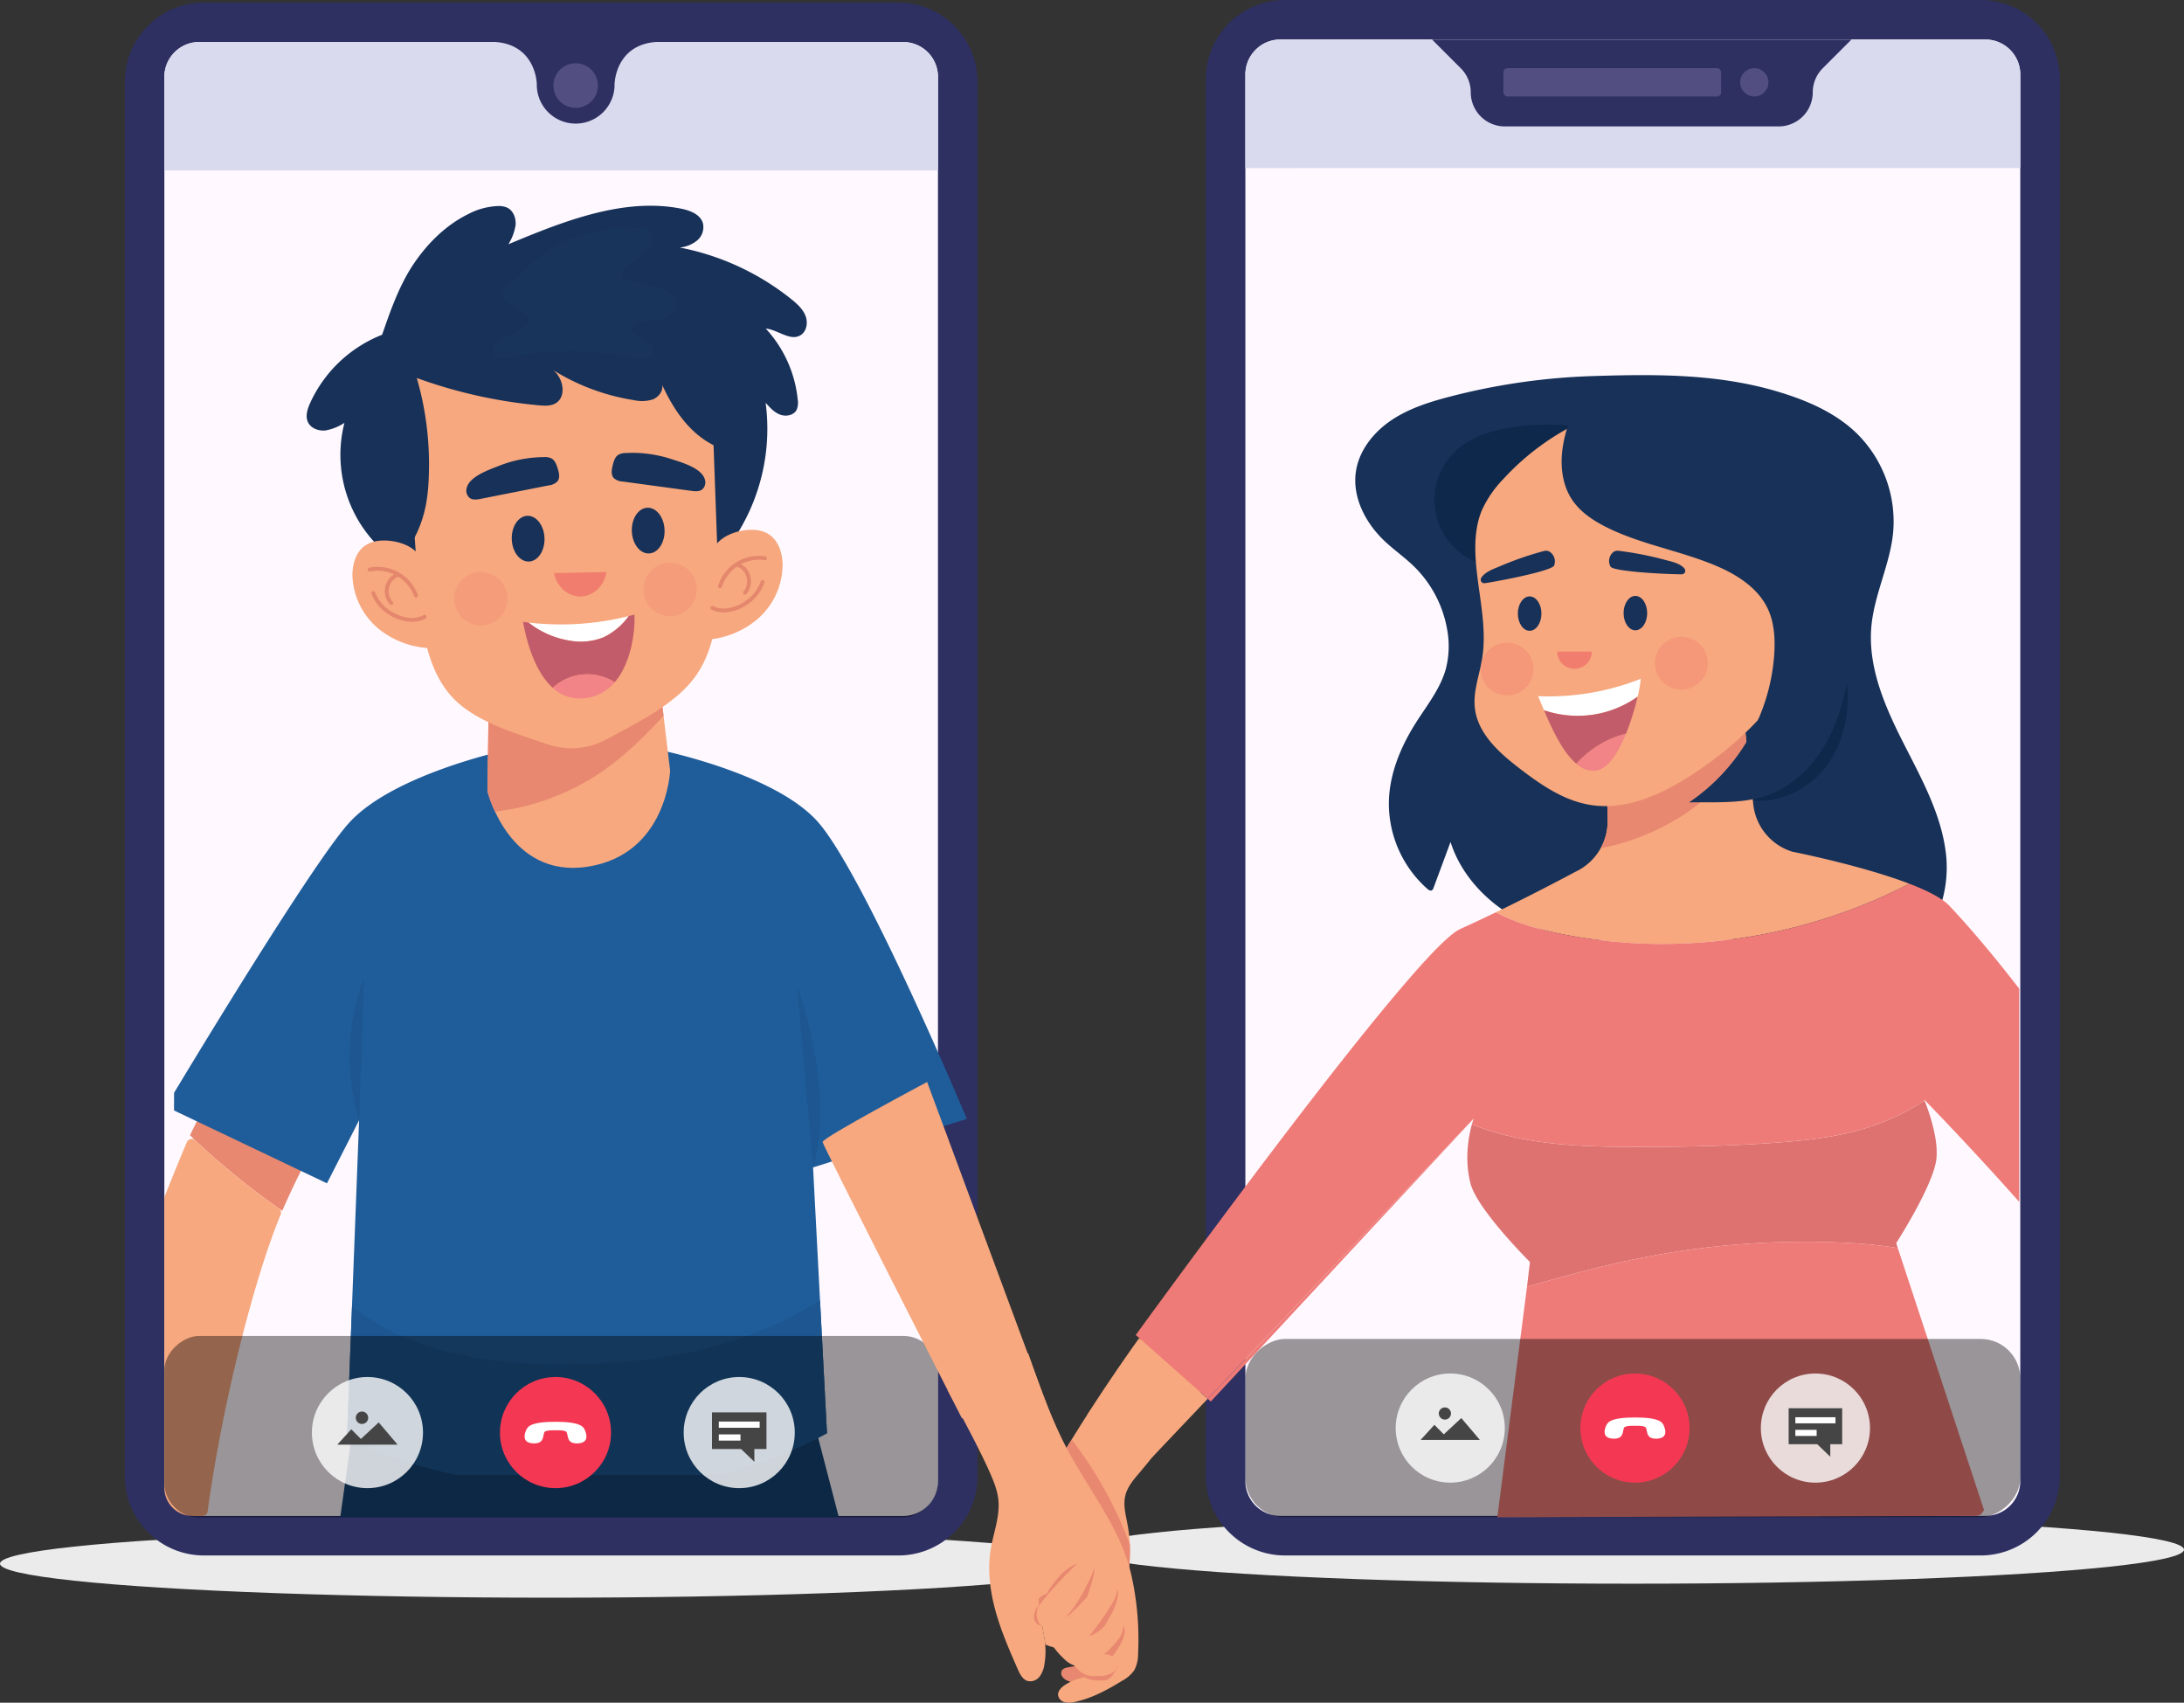 <svg xmlns="http://www.w3.org/2000/svg" width="759.5" height="592.013" viewBox="0 0 759.5 592.013">
  <rect x="0" y="0" width="759.5" height="592.013" fill="#333333" stroke="none"/>
  <g id="Grupo_395" data-name="Grupo 395" transform="translate(-112.54 -247.869)">
    <g id="Layer_5" data-name="Layer 5" transform="translate(112.54 247.869)">
      <ellipse id="Elipse_35" data-name="Elipse 35" cx="191.672" cy="11.838" rx="191.672" ry="11.838" transform="translate(0 531.818)" fill="#ebebec"/>
      <ellipse id="Elipse_36" data-name="Elipse 36" cx="191.672" cy="11.838" rx="191.672" ry="11.838" transform="translate(376.157 526.949)" fill="#ebebec"/>
      <g id="Grupo_379" data-name="Grupo 379" transform="translate(43.423 0.892)">
        <g id="Grupo_378" data-name="Grupo 378">
          <g id="Grupo_376" data-name="Grupo 376">
            <path id="Trazado_712" data-name="Trazado 712" d="M158.328,276.327V761.212a27.514,27.514,0,0,0,27.518,27.518H427.308a27.509,27.509,0,0,0,27.518-27.518V276.327a27.514,27.514,0,0,0-27.518-27.518H185.846a27.5,27.5,0,0,0-27.518,27.518Z" transform="translate(-158.328 -248.81)" fill="#2e3062"/>
          </g>
          <g id="Grupo_377" data-name="Grupo 377" transform="translate(13.73 13.724)">
            <path id="Trazado_713" data-name="Trazado 713" d="M441.841,275.4V763.615a12.086,12.086,0,0,1-12.118,12.117H184.932a12.106,12.106,0,0,1-12.126-12.117V275.4a11.773,11.773,0,0,1,.169-1.988,12.169,12.169,0,0,1,9.632-9.913,13.039,13.039,0,0,1,2.325-.217H429.723A12.121,12.121,0,0,1,441.841,275.4Z" transform="translate(-172.806 -263.281)" fill="#fff9ff"/>
          </g>
          <path id="Trazado_714" data-name="Trazado 714" d="M441.843,275.4v32.518H172.8V275.4a11.7,11.7,0,0,1,.167-1.99,12.19,12.19,0,0,1,7.2-9.165,11.848,11.848,0,0,1,2.438-.747,12.257,12.257,0,0,1,2.323-.222H429.719A12.129,12.129,0,0,1,441.843,275.4Z" transform="translate(-159.076 -249.557)" fill="#dadaef"/>
          <path id="Trazado_715" data-name="Trazado 715" d="M322.869,256.024H292.293v6.793c15.839,0,16.182,14.422,16.182,14.422h.042c-.006.169-.026.334-.026.5a13.525,13.525,0,0,0,27.05,0c0-.171-.019-.336-.026-.5l.059,0s.342-14.422,16.182-14.422v-6.793Z" transform="translate(-165.246 -249.183)" fill="#2e3062"/>
          <circle id="Elipse_37" data-name="Elipse 37" cx="7.753" cy="7.753" r="7.753" transform="translate(149.017 21.106)" fill="#524e82"/>
        </g>
      </g>
      <g id="Grupo_384" data-name="Grupo 384" transform="translate(419.334)">
        <g id="Grupo_383" data-name="Grupo 383" transform="translate(0)">
          <g id="Grupo_380" data-name="Grupo 380">
            <path id="Trazado_716" data-name="Trazado 716" d="M554.71,275.432V761.117a27.559,27.559,0,0,0,27.563,27.563H824.135A27.554,27.554,0,0,0,851.7,761.117V275.432a27.559,27.559,0,0,0-27.563-27.563H582.273a27.549,27.549,0,0,0-27.563,27.563Z" transform="translate(-554.71 -247.869)" fill="#2e3062"/>
          </g>
          <g id="Grupo_381" data-name="Grupo 381" transform="translate(13.754 13.746)">
            <path id="Trazado_717" data-name="Trazado 717" d="M838.693,274.5V763.525a12.106,12.106,0,0,1-12.138,12.137h-245.2a12.126,12.126,0,0,1-12.146-12.137V274.5a11.718,11.718,0,0,1,.169-1.991,12.188,12.188,0,0,1,9.648-9.929,13.087,13.087,0,0,1,2.329-.217h245.2A12.14,12.14,0,0,1,838.693,274.5Z" transform="translate(-569.213 -262.364)" fill="#fff9ff"/>
          </g>
          <path id="Trazado_718" data-name="Trazado 718" d="M838.695,274.508v32.571H569.211V274.508a11.847,11.847,0,0,1,.167-1.993,12.211,12.211,0,0,1,7.207-9.179,11.915,11.915,0,0,1,2.443-.749,12.29,12.29,0,0,1,2.326-.222h245.2A12.149,12.149,0,0,1,838.695,274.508Z" transform="translate(-555.459 -248.618)" fill="#dadaef"/>
          <g id="Grupo_382" data-name="Grupo 382" transform="translate(78.67 13.746)">
            <path id="Trazado_719" data-name="Trazado 719" d="M783.518,262.364l-10,10a11.84,11.84,0,0,0-3.464,8.371,11.844,11.844,0,0,1-11.839,11.835H662.965a11.844,11.844,0,0,1-11.84-11.835,11.835,11.835,0,0,0-3.464-8.371l-10-10Z" transform="translate(-637.664 -262.364)" fill="#2e3062"/>
            <circle id="Elipse_38" data-name="Elipse 38" cx="4.919" cy="4.919" r="4.919" transform="translate(107.148 9.957)" fill="#524e82"/>
            <rect id="Rectángulo_51" data-name="Rectángulo 51" width="75.71" height="9.838" rx="1.403" transform="translate(24.809 9.957)" fill="#524e82"/>
          </g>
        </g>
      </g>
    </g>
    <g id="Layer_4" data-name="Layer 4" transform="translate(169.694 319.404)">
      <path id="Trazado_720" data-name="Trazado 720" d="M241.706,770.87l-4.4,31.175H410.687L400.873,764.3Z" transform="translate(-176.137 -346.075)" fill="#144273"/>
      <path id="Trazado_721" data-name="Trazado 721" d="M194,642.008a167.727,167.727,0,0,0-11.788,20.941A256.8,256.8,0,0,0,214.3,689.212c8.144-18.811,14.873-28.577,14.873-28.577Z" transform="translate(-173.292 -339.759)" fill="#e98870"/>
      <path id="Trazado_722" data-name="Trazado 722" d="M397.683,650.643l.9,17.29,53.469-16.895s-36.277-86.559-52.28-103.786-57.2-25.05-57.2-25.05l-22.993,2.055-25.567-1.924s-41.079,8.4-56.839,25.85c-13.488,14.935-60.8,93.8-60.8,93.8l-.021,6.141,53.187,25.337,11.177-21.926-4.2,109.771c8.8,5.2,22.187,10.115,38.191,13.551H364.81a149.578,149.578,0,0,0,38.614-14.512l-4.837-92.412Z" transform="translate(-172.99 -333.572)" fill="#1f5d9a"/>
      <path id="Trazado_723" data-name="Trazado 723" d="M798.458,587.272c12.712-5.86,18.1-21.749,16.442-35.647s-8.761-26.447-15.076-38.938-12.107-26.043-10.829-39.982c1.014-11.073,6.432-21.37,7.544-32.434A43.022,43.022,0,0,0,783.7,405.458c-7.561-7.245-17.535-11.437-27.575-14.414-20.856-6.182-42.448-6-64.191-5.312a225.176,225.176,0,0,0-49.55,7.15c-7.136,1.858-14.3,4.123-20.407,8.255s-11.109,10.394-12.231,17.683c-1.379,8.956,3.309,17.959,9.884,24.2,3.3,3.131,7.078,5.737,10.333,8.916a40.383,40.383,0,0,1,11.54,22.158,31.462,31.462,0,0,1-.5,13.444c-1.9,6.858-6.5,12.573-10.321,18.576-5.215,8.2-9.157,17.482-9.475,27.192a39.639,39.639,0,0,0,13.378,30.722c.436.379,1.034.771,1.547.5a1.5,1.5,0,0,0,.6-.877l5.9-15.925c4.027,12.555,14.2,22.615,26.161,28.159s25.563,6.878,38.687,5.616C737.878,578.58,767.928,586.343,798.458,587.272Z" transform="translate(-195.359 -326.507)" fill="#173158"/>
      <path id="Trazado_724" data-name="Trazado 724" d="M804.854,568.561l.572.222c-16.7-6.516-41.313-11.368-41.313-11.368a19.425,19.425,0,0,1-13.532-16.444L747,508.082,699.531,527.4l.4,19a19.423,19.423,0,0,1-11.261,18.041s-12.79,6.9-27.626,14.074c7.062,3.755,15.032,5.961,22.928,7.547C724.683,594.233,768.03,587.63,804.854,568.561Z" transform="translate(-198.021 -332.842)" fill="#f7a87e"/>
      <path id="Trazado_725" data-name="Trazado 725" d="M755.395,538.6c9.353.91,18.807-3.695,24.732-10.989s8.5-16.968,8.125-26.359a95.619,95.619,0,0,0-1.607-12.5c-8.123,12.044-16.43,24.334-24.553,36.377C759.166,529.48,756.063,533.413,755.395,538.6Z" transform="translate(-202.893 -331.845)" fill="#0e284c"/>
      <path id="Trazado_726" data-name="Trazado 726" d="M498.178,828.311a33.046,33.046,0,0,0-3.475,1.109,9.151,9.151,0,0,0-3.4,1.973,3.729,3.729,0,0,0-1.064,3.617,5.69,5.69,0,0,0,2.538,2.674,59.01,59.01,0,0,0,8.4,4.967c1.477.666,3.218,1.2,4.671.487,1.654-.815,2.22-2.93,2.1-4.769a10.41,10.41,0,0,0-4.595-7.886c-.9-.588-1.9-1.014-2.762-1.657A2.2,2.2,0,0,0,498.178,828.311Z" transform="translate(-189.192 -349.372)" fill="#e98870"/>
      <path id="Trazado_727" data-name="Trazado 727" d="M512.967,862.725a9.063,9.063,0,0,1-9.154.952,4.039,4.039,0,0,1-1.842-1.515,1.967,1.967,0,0,1,.115-2.259,2.692,2.692,0,0,1,1.324-.683c2.613-.71,5.492-.474,7.911-1.69a5.491,5.491,0,0,1,.98,1.706q.5,1.393.868,2.829C513.278,862.494,513.318,862.459,512.967,862.725Z" transform="translate(-189.79 -350.889)" fill="#e98870"/>
      <path id="Trazado_728" data-name="Trazado 728" d="M521.334,832.112a50.537,50.537,0,0,0,3.125-28.721c-.633-3.408-1.619-6.916-.778-10.279.738-2.954,2.791-5.375,4.767-7.691,9.54-11.181,17.707-23.4,26.579-35.117-5.211-4.172-12-5.678-18.112-8.355-2.862-1.254-5.763-1.9-8.495-3.416q-17.612,24.614-32.786,50.857c3.171,3.868,4.4,7.2,6.826,11.574C508.516,811.876,515.28,821.2,521.334,832.112Z" transform="translate(-189.478 -344.744)" fill="#f7a87e"/>
      <path id="Trazado_729" data-name="Trazado 729" d="M495.635,791.307c3.171,3.868,4.4,7.2,6.826,11.574,6.055,10.912,12.819,20.236,18.873,31.148a50.574,50.574,0,0,0,3.9-21.97A139.1,139.1,0,0,0,505,775.649Q500.2,783.41,495.635,791.307Z" transform="translate(-189.478 -346.661)" fill="#e98870"/>
      <path id="Trazado_730" data-name="Trazado 730" d="M750.322,520.362l-1.337-12.28L701.516,527.4l.4,19a19.4,19.4,0,0,1-2.44,9.841,82.185,82.185,0,0,0,27.714-10.9A65.253,65.253,0,0,0,750.322,520.362Z" transform="translate(-200.005 -332.842)" fill="#e98870"/>
      <path id="Trazado_731" data-name="Trazado 731" d="M661.057,453.044a23.334,23.334,0,0,1-15.273-40.221c5.439-5.178,13.038-7.43,20.473-8.484a82.16,82.16,0,0,1,22.126-.121C675,417.876,666.263,434.646,661.057,453.044Z" transform="translate(-196.862 -327.443)" fill="#0e284c"/>
      <path id="Trazado_732" data-name="Trazado 732" d="M291.777,500.645l-.5,34.991s7.422,30.6,34.942,26.266,28.588-33.371,28.588-33.371l-4.146-34.592Z" transform="translate(-178.924 -332.112)" fill="#f7a87e"/>
      <path id="Trazado_733" data-name="Trazado 733" d="M352.515,509.425l-1.856-15.488-58.882,6.708-.5,34.991a42.409,42.409,0,0,0,2.635,7.12A83.032,83.032,0,0,0,330.3,529.4C338.6,523.83,345.768,516.839,352.515,509.425Z" transform="translate(-178.924 -332.112)" fill="#e98870"/>
      <g id="Grupo_389" data-name="Grupo 389" transform="translate(49.488 0)">
        <path id="Trazado_734" data-name="Trazado 734" d="M360.745,453.52A68.986,68.986,0,0,0,384.6,391.805c1.449,1.641,2.982,3.341,5.028,4.115s4.758.271,5.757-1.676a6.3,6.3,0,0,0,.379-3.5A42.609,42.609,0,0,0,384.64,366c4.222.39,8.442,4.5,12.079,2.325,2.147-1.287,2.66-4.342,1.774-6.683s-2.819-4.109-4.754-5.7a89.149,89.149,0,0,0-39.026-18.125,11.091,11.091,0,0,0,6.07-2.446A6.066,6.066,0,0,0,362.8,329.4c-.887-3.095-4.459-4.464-7.616-5.091-20.036-3.979-41.173,4.5-60.025,12.371a17.874,17.874,0,0,0,2.482-6.62c.218-2.364-.726-5-2.849-6.063a7.112,7.112,0,0,0-3.267-.595,24.192,24.192,0,0,0-10.3,2.773c-7.879,3.871-14.315,10.292-19.189,17.594s-7.941,16.089-10.811,24.385a46.013,46.013,0,0,0-25.045,23.777c-.94,2.095-1.715,4.553-.729,6.627,1.026,2.157,3.7,3.114,6.076,2.864a17.536,17.536,0,0,0,6.6-2.634,44.849,44.849,0,0,0,14.156,45.079c4.406,3.689,9.845,6.575,15.589,6.421C297.648,449.5,331.057,455.936,360.745,453.52Z" transform="translate(-224.989 -323.3)" fill="#173158"/>
        <path id="Trazado_735" data-name="Trazado 735" d="M369.7,447q-1.276-35.179-2.551-70.36a64.4,64.4,0,0,0-35.456-6.84q-8.116.788-16.227,1.66-10.352.72-20.7,1.569a67.957,67.957,0,0,0-34.37,13.1q2.546,35.065,5.092,70.132c1.059,14.586,2.669,30.51,12.208,40.549,4.289,4.513,9.8,7.357,15.332,9.814,3.681,1.636,11.552,4.342,18.1,6.471a25.445,25.445,0,0,0,19.788-1.8c6.165-3.237,13.521-7.248,16.961-9.506,5.208-3.419,10.361-7.22,14.12-12.454C370.363,477.693,370.232,461.635,369.7,447Z" transform="translate(-226.818 -325.686)" fill="#f7a87e"/>
        <path id="Trazado_736" data-name="Trazado 736" d="M310.556,415.45a5.221,5.221,0,0,1,2.58.452c1.224.676,1.745,2.134,2.167,3.466.471,1.491.9,3.264-.061,4.5a4.92,4.92,0,0,1-3.073,1.419l-23.6,4.672c-1.284.254-2.727.479-3.808-.26a3.3,3.3,0,0,1-1.127-3.384c.858-4.092,7.773-6.452,11.218-7.81A43.7,43.7,0,0,1,310.556,415.45Z" transform="translate(-228.014 -328.059)" fill="#173158"/>
        <path id="Trazado_737" data-name="Trazado 737" d="M341.718,413.952a5.221,5.221,0,0,0-2.547.608c-1.182.748-1.612,2.235-1.953,3.59-.381,1.517-.7,3.314.332,4.488a4.914,4.914,0,0,0,3.153,1.229l23.843,3.235c1.3.176,2.751.313,3.784-.489a3.3,3.3,0,0,0,.921-3.446c-1.106-4.032-8.149-5.969-11.671-7.116A43.651,43.651,0,0,0,341.718,413.952Z" transform="translate(-230.766 -327.978)" fill="#173158"/>
        <path id="Trazado_738" data-name="Trazado 738" d="M311.585,444.739c.142,4.39-2.29,8.031-5.434,8.133s-5.808-3.372-5.951-7.762,2.289-8.031,5.433-8.133S311.441,440.349,311.585,444.739Z" transform="translate(-228.873 -329.17)" fill="#173158"/>
        <path id="Trazado_739" data-name="Trazado 739" d="M355.611,441.775c.143,4.39-2.289,8.031-5.433,8.133s-5.809-3.372-5.951-7.762,2.289-8.031,5.433-8.133S355.468,437.385,355.611,441.775Z" transform="translate(-231.147 -329.017)" fill="#173158"/>
        <path id="Trazado_740" data-name="Trazado 740" d="M315.689,457.953c.941,4.719,4.771,8.216,9.283,8.127s8.2-3.73,8.961-8.482Z" transform="translate(-229.673 -330.235)" fill="#f17d6f"/>
        <path id="Trazado_741" data-name="Trazado 741" d="M332.384,481.124a22.852,22.852,0,0,0,8.8-7.392,97.052,97.052,0,0,1-34.826,2.256,30.868,30.868,0,0,0,14.418,6.3A21.292,21.292,0,0,0,332.384,481.124Z" transform="translate(-229.192 -331.068)" fill="#fff"/>
        <path id="Trazado_742" data-name="Trazado 742" d="M343.06,473.186q-.987.27-1.979.518a22.852,22.852,0,0,1-8.8,7.392,21.292,21.292,0,0,1-11.607,1.164,30.869,30.869,0,0,1-14.418-6.3c-.644-.076-1.287-.155-1.929-.245.6,3.171,3.02,16.4,10.356,22.946.3-.286.616-.56.939-.817a17.69,17.69,0,0,1,20.586-1.119C342.037,489.946,343.377,478.788,343.06,473.186Z" transform="translate(-229.086 -331.04)" fill="#c35c6a"/>
        <path id="Trazado_743" data-name="Trazado 743" d="M316.184,498.976c-.322.257-.637.53-.939.817a13.766,13.766,0,0,0,10.221,3.682,15.54,15.54,0,0,0,11.3-5.618,17.69,17.69,0,0,0-20.586,1.119Z" transform="translate(-229.65 -332.171)" fill="#f28487"/>
        <path id="Trazado_744" data-name="Trazado 744" d="M366.969,464.558a9.274,9.274,0,1,1-8.12-10.3A9.272,9.272,0,0,1,366.969,464.558Z" transform="translate(-231.367 -330.059)" fill="#f38e77" opacity="0.47"/>
        <path id="Trazado_745" data-name="Trazado 745" d="M297.561,467.963a9.274,9.274,0,1,1-8.12-10.3A9.275,9.275,0,0,1,297.561,467.963Z" transform="translate(-227.783 -330.235)" fill="#f38e77" opacity="0.47"/>
        <g id="Grupo_386" data-name="Grupo 386" transform="translate(137.021 112.668)">
          <path id="Trazado_746" data-name="Trazado 746" d="M369.472,480.38a30.647,30.647,0,0,0,19.842-7.313,25.144,25.144,0,0,0,8.647-19.052c-.092-3.969-1.478-8.224-4.817-10.371-2.549-1.64-5.8-1.772-8.8-1.308-4.16.643-8.432,2.594-10.413,6.308Z" transform="translate(-369.472 -442.103)" fill="#f7a87e"/>
          <g id="Grupo_385" data-name="Grupo 385" transform="translate(3.418 9.054)">
            <path id="Trazado_747" data-name="Trazado 747" d="M383.805,454.532a5.387,5.387,0,0,1,1.037.693,6.912,6.912,0,0,1,.926,9.638.676.676,0,0,1-1.051-.851,5.559,5.559,0,0,0-.744-7.754,3.257,3.257,0,0,0-1.69-.8,13.727,13.727,0,0,0-5.119,7,.677.677,0,0,1-.615.473.707.707,0,0,1-.233-.03.677.677,0,0,1-.442-.848A14.865,14.865,0,0,1,392.3,451.815a.676.676,0,0,1-.2,1.336A13.732,13.732,0,0,0,383.805,454.532Z" transform="translate(-373.218 -451.65)" fill="#e4876d"/>
            <path id="Trazado_748" data-name="Trazado 748" d="M373.144,469.918a.677.677,0,0,1,.9-.312c3.776,1.84,8.262.282,11.2-1.79A13.274,13.274,0,0,0,390.515,461a.676.676,0,0,1,1.3.38,14.6,14.6,0,0,1-5.785,7.541,15.249,15.249,0,0,1-7.822,2.84,9.749,9.749,0,0,1-4.75-.939A.676.676,0,0,1,373.144,469.918Z" transform="translate(-373.076 -452.108)" fill="#e4876d"/>
          </g>
        </g>
        <g id="Grupo_388" data-name="Grupo 388" transform="translate(15.918 116.393)">
          <path id="Trazado_749" data-name="Trazado 749" d="M271.466,483.458a30.648,30.648,0,0,1-20.162-6.381,25.143,25.143,0,0,1-9.525-18.63c-.093-3.968,1.092-8.283,4.327-10.584,2.47-1.756,5.712-2.04,8.726-1.716,4.185.449,8.543,2.2,10.7,5.816Z" transform="translate(-241.774 -446.031)" fill="#f7a87e"/>
          <g id="Grupo_387" data-name="Grupo 387" transform="translate(5.317 9.166)">
            <path id="Trazado_750" data-name="Trazado 750" d="M256.538,458.3a5.424,5.424,0,0,0-1,.741,6.91,6.91,0,0,0-.475,9.67.675.675,0,1,0,1.009-.9,5.561,5.561,0,0,1,.382-7.78,3.26,3.26,0,0,1,1.651-.878,13.733,13.733,0,0,1,5.441,6.754.677.677,0,0,0,.635.444.71.71,0,0,0,.231-.042.677.677,0,0,0,.4-.867,14.865,14.865,0,0,0-16.89-9.463.676.676,0,0,0,.267,1.326A13.728,13.728,0,0,1,256.538,458.3Z" transform="translate(-247.38 -455.696)" fill="#e4876d"/>
            <path id="Trazado_751" data-name="Trazado 751" d="M267.811,473.18a.676.676,0,0,0-.917-.269c-3.687,2.014-8.24.666-11.273-1.267a13.27,13.27,0,0,1-5.578-6.565.676.676,0,1,0-1.277.441,14.6,14.6,0,0,0,6.129,7.263,15.255,15.255,0,0,0,7.947,2.473,9.753,9.753,0,0,0,4.7-1.16A.675.675,0,0,0,267.811,473.18Z" transform="translate(-247.449 -456.157)" fill="#e4876d"/>
          </g>
        </g>
        <path id="Trazado_752" data-name="Trazado 752" d="M262.506,442.578c5.226-8.78,6.254-16.934,6.313-27.151a107.317,107.317,0,0,0-4.251-30.659,169.629,169.629,0,0,0,42.488,9.5c1.951.177,4.042.293,5.741-.681,3.926-2.252,2.787-8.651-.716-11.517a74.958,74.958,0,0,0,27.985,10.395,12.732,12.732,0,0,0,6.5-.219c2.048-.787,3.749-2.9,3.35-5.056,2.791,6.036,6.3,11.863,11.215,16.337s11.406,7.5,18.051,7.252c.61-13.508-1.423-27.077-7-39.395-1.959-4.326-4.433-8.663-8.414-11.251-2.788-1.813-6.1-2.621-9.355-3.288a146.9,146.9,0,0,0-71.8,3.352c-6.249,1.9-12.455,4.264-17.733,8.111a36.6,36.6,0,0,0-9.828,48.4A48.076,48.076,0,0,0,262.506,442.578Z" transform="translate(-226.273 -324.88)" fill="#173158"/>
        <path id="Trazado_753" data-name="Trazado 753" d="M344.927,331.407a4.558,4.558,0,0,1,3.181.979,3.222,3.222,0,0,1,.809,2.072c.167,2.765-1.906,5.156-4.118,6.825s-4.761,3.035-6.326,5.321a1.76,1.76,0,0,0-.4,1.408c.172.607.859.885,1.464,1.063,5,1.477,10.41,1.984,14.855,4.714a5.96,5.96,0,0,1,2.682,2.846c1.062,2.96-2.071,5.843-5.125,6.6s-6.416.437-9.189,1.921a1.841,1.841,0,0,0-.929.879c-.3.795.423,1.583,1.1,2.1a31.1,31.1,0,0,0,3.557,2.372c1.209.692,2.6,1.464,2.91,2.822.359,1.56-1.008,3.091-2.55,3.521a10.115,10.115,0,0,1-4.747-.258,106.191,106.191,0,0,0-42.232-.206,10.11,10.11,0,0,1-4.035.273,3.25,3.25,0,0,1-2.7-2.665c-.138-1.942,1.966-3.175,3.719-4.023a55.6,55.6,0,0,0,8.171-4.855,2.018,2.018,0,0,0,.959-1.181,1.738,1.738,0,0,0-.487-1.3c-1.383-1.72-3.6-2.475-5.5-3.6s-3.706-3.109-3.251-5.269a6.54,6.54,0,0,1,2.568-3.355c5.585-4.667,11.211-11.045,17.957-14.031A61.79,61.79,0,0,1,344.927,331.407Z" transform="translate(-228.508 -323.714)" fill="#18345b"/>
      </g>
      <path id="Trazado_754" data-name="Trazado 754" d="M773.293,458.072c-.433,13.761-5.66,27.131-13.585,38.388s-18.46,20.5-29.927,28.122c-10.839,7.2-23.623,13.216-36.459,11.069-9.18-1.536-17.147-7.056-24.526-12.73-7.1-5.457-14.5-12.123-15.454-21.023-.616-5.733,1.6-11.343,2.536-17.033,1.913-11.686-1.634-23.508-2.277-35.331-.3-5.556.07-11.272,2.24-16.4a38.505,38.505,0,0,1,7.375-10.72,87.638,87.638,0,0,1,28.236-20.525c19.743,4.726,39.849,13.593,57.546,23.54,6.336,3.562,12.68,7.345,17.664,12.635S773.523,450.806,773.293,458.072Z" transform="translate(-197.617 -327.358)" fill="#f7a87e"/>
      <path id="Trazado_755" data-name="Trazado 755" d="M690.378,394.988c-2.145,5.537-4.247,11.165-4.958,17.06s.091,12.168,3.376,17.115c2.758,4.153,7.033,7.065,11.469,9.338,12.158,6.226,26.007,8.332,38.588,13.655,7.4,3.13,14.712,7.787,18.082,15.079,2.086,4.51,2.463,9.629,2.248,14.593a67.7,67.7,0,0,1-29.676,52.6c10.857-.149,21.924.785,31.5-4.324,8.04-4.288,14.113-11.71,17.994-19.955s5.717-17.309,6.769-26.361a165.175,165.175,0,0,0,.631-31.591c-.478-6.282-1.339-12.625-3.784-18.431-5.364-12.733-17.609-21.238-30.164-27A131.939,131.939,0,0,0,690.378,394.988Z" transform="translate(-199.267 -326.991)" fill="#173158"/>
      <path id="Trazado_756" data-name="Trazado 756" d="M677.53,449.868a2.477,2.477,0,0,1,1.979.276,4.025,4.025,0,0,1,1.52,4.8c-.867,1.811-18.039,5.206-24.105,6.125a1.228,1.228,0,0,1-1.24-1.845c1.3-2.106,4.172-3.053,6.351-3.989A114.389,114.389,0,0,1,677.53,449.868Z" transform="translate(-197.734 -329.831)" fill="#173158"/>
      <path id="Trazado_757" data-name="Trazado 757" d="M705.846,449.8a2.478,2.478,0,0,0-1.92.553,4.026,4.026,0,0,0-.827,4.97c1.114,1.67,18.594,2.605,24.729,2.658a1.228,1.228,0,0,0,.966-2c-1.58-1.9-4.561-2.432-6.851-3.051A114.3,114.3,0,0,0,705.846,449.8Z" transform="translate(-200.165 -329.831)" fill="#173158"/>
      <path id="Trazado_758" data-name="Trazado 758" d="M677.327,472.5c0,3.3-1.837,5.978-4.1,5.978s-4.1-2.676-4.1-5.978,1.837-5.979,4.1-5.979S677.327,469.2,677.327,472.5Z" transform="translate(-198.438 -330.696)" fill="#173158"/>
      <path id="Trazado_759" data-name="Trazado 759" d="M716.1,472.32c0,3.3-1.837,5.978-4.1,5.978s-4.1-2.677-4.1-5.978,1.837-5.979,4.1-5.979S716.1,469.018,716.1,472.32Z" transform="translate(-200.44 -330.687)" fill="#173158"/>
      <path id="Trazado_760" data-name="Trazado 760" d="M683.56,486.739c0,.017,0,.034,0,.051a6.02,6.02,0,0,0,12.039,0c0-.017,0-.034,0-.051Z" transform="translate(-199.183 -331.74)" fill="#f17d6f"/>
      <path id="Trazado_761" data-name="Trazado 761" d="M699.7,508.364a36.149,36.149,0,0,0,11.457-5.428,43.24,43.24,0,0,0,1.09-6.206,87.318,87.318,0,0,1-35.71,6.039c.581,1.319,1.273,3.009,2.069,4.894A36.324,36.324,0,0,0,699.7,508.364Z" transform="translate(-198.821 -332.256)" fill="#fff"/>
      <path id="Trazado_762" data-name="Trazado 762" d="M690.564,527.29a9.008,9.008,0,0,0,6.326,2.465c4.506-.258,8.253-6.2,10.993-12.955A34.608,34.608,0,0,0,690.564,527.29Z" transform="translate(-199.545 -333.293)" fill="#f28487"/>
      <path id="Trazado_763" data-name="Trazado 763" d="M699.813,508.7a36.324,36.324,0,0,1-21.094-.7c2.623,6.2,6.4,14.508,11.233,18.591a34.608,34.608,0,0,1,17.32-10.49,88.649,88.649,0,0,0,4-12.827A36.148,36.148,0,0,1,699.813,508.7Z" transform="translate(-198.933 -332.594)" fill="#c35c6a"/>
      <path id="Trazado_764" data-name="Trazado 764" d="M474.132,784.182c1.578,3.491,3.177,7.061,3.548,10.873.556,5.721-1.695,11.294-2.641,16.962-1.194,7.151-.293,14.525,1.626,21.514s4.837,13.66,7.742,20.3c.759,1.731,1.741,3.664,3.571,4.141a4.13,4.13,0,0,0,4.092-1.632,9.331,9.331,0,0,0,1.634-4.312,26.583,26.583,0,0,0,.3-6.287c-.295-4.122-1.543-8.116-2.077-12.214a25,25,0,0,1-.212-4.183,6.229,6.229,0,0,1,8.531-.553c2.522,2.027,3.814,5.175,5.005,8.183l4.38,11.06c.94,2.372,1.785,5.354.065,7.238-1.037,1.137-2.672,1.44-4.149,1.876a17.848,17.848,0,0,0-4.729,2.192c-1.275.836-2.559,2.116-2.362,3.627a3.084,3.084,0,0,0,2.369,2.378,7.635,7.635,0,0,0,3.526-.138c5.868-1.277,11.249-4.181,16.36-7.336a12.154,12.154,0,0,0,4.243-3.683,11.916,11.916,0,0,0,1.307-5.69,102.062,102.062,0,0,0-2.282-27.124c-3.894-17.593-16.334-31.378-24.184-47.6-4.656-9.622-8.214-19.73-11.761-29.813l-28,12.906S469.728,774.438,474.132,784.182Z" transform="translate(-187.64 -345.024)" fill="#f7a87e"/>
      <circle id="Elipse_39" data-name="Elipse 39" cx="9.187" cy="9.187" r="9.187" transform="translate(518.373 149.854)" fill="#f38e77" opacity="0.64"/>
      <circle id="Elipse_40" data-name="Elipse 40" cx="9.187" cy="9.187" r="9.187" transform="translate(456.417 168.666) rotate(-80.783)" fill="#f38e77" opacity="0.64"/>
      <path id="Trazado_765" data-name="Trazado 765" d="M517.159,861.5c1.864-.624,2.834-2.625,3.6-4.434.093-.217.173-.5,0-.663a.573.573,0,0,0-.35-.113c-1.243-.112-2.309-.625-3.547-.465a28.067,28.067,0,0,0,5.236-6.92,10.672,10.672,0,0,0,1.319-3.646,4.81,4.81,0,0,0-.928-3.676c-3.437,1.351-6.229,2.752-8.576,5.6q2.266-3.728,4.356-7.561a21.646,21.646,0,0,0,2.815-7.212,5.321,5.321,0,0,0-.206-2.721,2.608,2.608,0,0,0-2.021-1.68,3.433,3.433,0,0,0-2.281.819,18.2,18.2,0,0,0-2.5,2.3,79.5,79.5,0,0,0-5.738,6.8,84.931,84.931,0,0,0,4.155-11.974c.49-1.848.773-4.171-.731-5.353-.756-.593-2.052-.417-2.984-.185a16.919,16.919,0,0,0-8.282,5.352,37.564,37.564,0,0,0-4.165,5.76,6.552,6.552,0,0,1,5.782,1.188c2.522,2.027,3.814,5.175,5.005,8.183q2.191,5.531,4.38,11.06c.94,2.372,1.785,5.353.065,7.238a5.191,5.191,0,0,1-2.282,1.331,11.421,11.421,0,0,0,5.356,1.16A6.951,6.951,0,0,0,517.159,861.5Z" transform="translate(-189.514 -348.962)" fill="#e98870"/>
      <path id="Trazado_766" data-name="Trazado 766" d="M494.7,843.8a41.5,41.5,0,0,1-1.344-7.352,6.172,6.172,0,0,0-1.586,3.324,3.7,3.7,0,0,0,.423,2.411A4.722,4.722,0,0,0,494.7,843.8Z" transform="translate(-189.276 -349.801)" fill="#e98870"/>
      <path id="Trazado_767" data-name="Trazado 767" d="M494.524,834.23a8.6,8.6,0,0,0-1.485,2.3,5.835,5.835,0,0,0-.3,2.533c.135,1.731.967,3.572,2.584,4.2,1.951.763,4.084-.511,5.649-1.9,4.805-4.269,7.95-10.076,10.649-15.911a9.741,9.741,0,0,0,.827-2.29,3.949,3.949,0,0,0-.591-3.009c-1.351-1.859-2.886-1.192-4.238.072q-2.366,2.211-4.629,4.528Q498.548,829.3,494.524,834.23Z" transform="translate(-189.327 -348.899)" fill="#f7a87e"/>
      <path id="Trazado_768" data-name="Trazado 768" d="M507.136,846.839a5.2,5.2,0,0,0,4.423.416,11.809,11.809,0,0,0,3.892-2.389c1.624-1.376,3.291-2.989,5.411-3.177a1.77,1.77,0,0,1,2.2,1.715,7.371,7.371,0,0,1-1.625,4.966,29.844,29.844,0,0,1-6.769,6.57c-2.359,1.771-5.2,3.487-8.077,2.847a9.289,9.289,0,0,1-4.124-2.488,28.777,28.777,0,0,1-4.84-5.85C501.135,848.551,503.624,847.736,507.136,846.839Z" transform="translate(-189.581 -350.07)" fill="#f7a87e"/>
      <path id="Trazado_769" data-name="Trazado 769" d="M520,828.091a3.116,3.116,0,0,0-2.962-.282c-2.343.757-4.146,2.6-5.849,4.374l-3.955,4.124c-1.8,1.873-3.707,3.819-6.191,4.574-1.106.336-2.278.417-3.38.768a7.233,7.233,0,0,0-2.912,1.782c.39,1.975.851,4.478,1.044,6.169a19.725,19.725,0,0,0,5.43,1.393,9.856,9.856,0,0,0,6.74-1.282,13.814,13.814,0,0,0,2.877-2.816,94.117,94.117,0,0,0,7.891-11.08,12.154,12.154,0,0,0,2.071-5.16A3.011,3.011,0,0,0,520,828.091Z" transform="translate(-189.433 -349.342)" fill="#f7a87e"/>
      <path id="Trazado_770" data-name="Trazado 770" d="M511.785,854.488c1.748.167,3.506-.259,5.259-.155s3.681.972,4.146,2.665a3.8,3.8,0,0,1-2.125,4.079,10.015,10.015,0,0,1-4.85.816,7.946,7.946,0,0,1-7.165-2.869q-1.57-1.623-3.031-3.348C506.891,855.122,508.874,854.211,511.785,854.488Z" transform="translate(-189.911 -350.723)" fill="#f7a87e"/>
      <path id="Trazado_771" data-name="Trazado 771" d="M815.722,573.072l.455.193Z" transform="translate(-206.009 -336.199)" fill="#f7a87e"/>
      <path id="Trazado_772" data-name="Trazado 772" d="M813.325,572.1l.524.207Z" transform="translate(-205.885 -336.149)" fill="#f7a87e"/>
      <path id="Trazado_773" data-name="Trazado 773" d="M654.566,585.438l.029-.014Z" transform="translate(-197.686 -336.837)" fill="#f7a87e"/>
      <path id="Trazado_774" data-name="Trazado 774" d="M813.954,572.35l.481.193Z" transform="translate(-205.917 -336.161)" fill="#f7a87e"/>
      <path id="Trazado_775" data-name="Trazado 775" d="M650.634,673.863q-.021-.509-.028-1.01Q650.613,673.354,650.634,673.863Z" transform="translate(-197.481 -341.352)" fill="#f7a87e"/>
      <path id="Trazado_776" data-name="Trazado 776" d="M816.285,573.31l.469.2Z" transform="translate(-206.038 -336.211)" fill="#f7a87e"/>
      <path id="Trazado_777" data-name="Trazado 777" d="M814.561,572.593l.456.187Z" transform="translate(-205.949 -336.174)" fill="#f7a87e"/>
      <path id="Trazado_778" data-name="Trazado 778" d="M650.775,668.3q.038-.425.082-.838Q650.813,667.873,650.775,668.3Z" transform="translate(-197.49 -341.073)" fill="#f7a87e"/>
      <path id="Trazado_779" data-name="Trazado 779" d="M650.646,670.235q.021-.474.052-.933Q650.667,669.762,650.646,670.235Z" transform="translate(-197.483 -341.168)" fill="#f7a87e"/>
      <path id="Trazado_780" data-name="Trazado 780" d="M651.256,586.976l.122-.056Z" transform="translate(-197.515 -336.914)" fill="#f7a87e"/>
      <path id="Trazado_781" data-name="Trazado 781" d="M650.873,667.322q.044-.407.1-.8Q650.917,666.916,650.873,667.322Z" transform="translate(-197.495 -341.025)" fill="#f7a87e"/>
      <path id="Trazado_782" data-name="Trazado 782" d="M650.974,666.477q.053-.417.113-.818Q651.027,666.06,650.974,666.477Z" transform="translate(-197.5 -340.98)" fill="#f7a87e"/>
      <path id="Trazado_783" data-name="Trazado 783" d="M511.27,765.072l22.6,14.754,19.255-20.278-23.479-20.8C518.529,754.547,511.27,765.072,511.27,765.072Z" transform="translate(-190.286 -344.755)" fill="#f7a87e"/>
      <path id="Trazado_784" data-name="Trazado 784" d="M815.147,572.833q.226.092.45.187Q815.373,572.926,815.147,572.833Z" transform="translate(-205.979 -336.186)" fill="#f7a87e"/>
      <path id="Trazado_785" data-name="Trazado 785" d="M822.481,576.339l.288.168Z" transform="translate(-206.358 -336.367)" fill="#f7a87e"/>
      <path id="Trazado_786" data-name="Trazado 786" d="M822.91,576.589l.33.2Z" transform="translate(-206.38 -336.38)" fill="#f7a87e"/>
      <path id="Trazado_787" data-name="Trazado 787" d="M821.584,575.84l.288.157Z" transform="translate(-206.311 -336.342)" fill="#f7a87e"/>
      <path id="Trazado_788" data-name="Trazado 788" d="M822.037,576.089l.284.159Z" transform="translate(-206.335 -336.355)" fill="#f7a87e"/>
      <path id="Trazado_789" data-name="Trazado 789" d="M823.326,576.838c.133.081.263.161.392.243C823.589,577,823.459,576.919,823.326,576.838Z" transform="translate(-206.401 -336.393)" fill="#f7a87e"/>
      <path id="Trazado_790" data-name="Trazado 790" d="M823.74,577.095c.125.079.247.156.367.235C823.987,577.251,823.865,577.173,823.74,577.095Z" transform="translate(-206.423 -336.406)" fill="#f7a87e"/>
      <path id="Trazado_791" data-name="Trazado 791" d="M820.138,575.087l.33.167Z" transform="translate(-206.237 -336.303)" fill="#f7a87e"/>
      <path id="Trazado_792" data-name="Trazado 792" d="M821.116,575.59l.3.157Z" transform="translate(-206.287 -336.329)" fill="#f7a87e"/>
      <path id="Trazado_793" data-name="Trazado 793" d="M819.618,574.831l.363.178Z" transform="translate(-206.21 -336.29)" fill="#f7a87e"/>
      <path id="Trazado_794" data-name="Trazado 794" d="M819.046,574.555c.147.069.292.139.436.209C819.338,574.694,819.193,574.624,819.046,574.555Z" transform="translate(-206.18 -336.275)" fill="#f7a87e"/>
      <path id="Trazado_795" data-name="Trazado 795" d="M816.843,573.551q1.058.462,2.05.933Q817.9,574.013,816.843,573.551Z" transform="translate(-206.066 -336.223)" fill="#f7a87e"/>
      <path id="Trazado_796" data-name="Trazado 796" d="M820.634,575.34l.311.16Z" transform="translate(-206.262 -336.316)" fill="#f7a87e"/>
      <path id="Trazado_797" data-name="Trazado 797" d="M650.691,674.946c-.023-.345-.042-.689-.055-1.028C650.649,674.257,650.668,674.6,650.691,674.946Z" transform="translate(-197.483 -341.407)" fill="#f7a87e"/>
      <path id="Trazado_798" data-name="Trazado 798" d="M818.471,651.887c.028.072.059.148.09.229C818.53,652.035,818.5,651.959,818.471,651.887Z" transform="translate(-206.151 -340.269)" fill="#f7a87e"/>
      <path id="Trazado_799" data-name="Trazado 799" d="M819.047,653.39q.044.117.088.239Q819.091,653.507,819.047,653.39Z" transform="translate(-206.18 -340.347)" fill="#f7a87e"/>
      <path id="Trazado_800" data-name="Trazado 800" d="M822.187,664.705c.074.431.142.863.2,1.3C822.329,665.568,822.261,665.136,822.187,664.705Z" transform="translate(-206.342 -340.931)" fill="#f7a87e"/>
      <path id="Trazado_801" data-name="Trazado 801" d="M651.518,680.694q-.151-.66-.272-1.314Q651.367,680.034,651.518,680.694Z" transform="translate(-197.514 -341.689)" fill="#f7a87e"/>
      <path id="Trazado_802" data-name="Trazado 802" d="M657.769,692.464q-.512-.693-1-1.382Q657.256,691.771,657.769,692.464Z" transform="translate(-197.8 -342.293)" fill="#f7a87e"/>
      <path id="Trazado_803" data-name="Trazado 803" d="M661.553,697.305q-.373-.454-.743-.911Q661.18,696.852,661.553,697.305Z" transform="translate(-198.008 -342.568)" fill="#f7a87e"/>
      <path id="Trazado_804" data-name="Trazado 804" d="M651.074,678.373q-.1-.615-.174-1.222Q650.975,677.757,651.074,678.373Z" transform="translate(-197.497 -341.574)" fill="#f7a87e"/>
      <path id="Trazado_805" data-name="Trazado 805" d="M650.785,676.1q-.054-.552-.091-1.1Q650.731,675.547,650.785,676.1Z" transform="translate(-197.486 -341.463)" fill="#f7a87e"/>
      <path id="Trazado_806" data-name="Trazado 806" d="M663.013,699.054q-.385-.455-.771-.917Q662.628,698.6,663.013,699.054Z" transform="translate(-198.082 -342.658)" fill="#f7a87e"/>
      <path id="Trazado_807" data-name="Trazado 807" d="M824.245,577.421c.083.055.166.109.247.164C824.411,577.53,824.327,577.476,824.245,577.421Z" transform="translate(-206.449 -336.423)" fill="#f7a87e"/>
      <path id="Trazado_808" data-name="Trazado 808" d="M818.609,652.238c.079.2.165.423.257.667C818.774,652.661,818.688,652.438,818.609,652.238Z" transform="translate(-206.158 -340.287)" fill="#f7a87e"/>
      <path id="Trazado_809" data-name="Trazado 809" d="M826.031,578.718l.162.134Z" transform="translate(-206.541 -336.49)" fill="#f7a87e"/>
      <path id="Trazado_810" data-name="Trazado 810" d="M826.91,579.484c.052.049.1.1.153.148C827.012,579.583,826.962,579.533,826.91,579.484Z" transform="translate(-206.586 -336.53)" fill="#f7a87e"/>
      <path id="Trazado_811" data-name="Trazado 811" d="M826.631,579.229c.052.045.1.092.152.138C826.732,579.321,826.683,579.274,826.631,579.229Z" transform="translate(-206.572 -336.517)" fill="#f7a87e"/>
      <path id="Trazado_812" data-name="Trazado 812" d="M827.173,579.74c.065.065.129.132.192.2C827.3,579.872,827.238,579.805,827.173,579.74Z" transform="translate(-206.6 -336.543)" fill="#f7a87e"/>
      <path id="Trazado_813" data-name="Trazado 813" d="M650.6,671.809q-.006.491,0,.99Q650.6,672.3,650.6,671.809Z" transform="translate(-197.481 -341.298)" fill="#f7a87e"/>
      <path id="Trazado_814" data-name="Trazado 814" d="M818.355,651.6c-.162-.4-.258-.624-.259-.624h0S818.193,651.2,818.355,651.6Z" transform="translate(-206.131 -340.222)" fill="#f7a87e"/>
      <path id="Trazado_815" data-name="Trazado 815" d="M822.411,672c-.275,3.347-2.239,8.237-4.615,13.084,2.376-4.847,4.34-9.737,4.615-13.084a27.328,27.328,0,0,0-.248-5.933A27.328,27.328,0,0,1,822.411,672Z" transform="translate(-206.116 -341.002)" fill="#f7a87e"/>
      <path id="Trazado_816" data-name="Trazado 816" d="M826.339,578.973l.156.135Z" transform="translate(-206.557 -336.504)" fill="#f7a87e"/>
      <path id="Trazado_817" data-name="Trazado 817" d="M665.1,701.473c4.308,4.9,8.036,8.613,8.036,8.613h0S669.409,706.377,665.1,701.473Z" transform="translate(-198.23 -342.83)" fill="#f7a87e"/>
      <path id="Trazado_818" data-name="Trazado 818" d="M652.942,657.96l0,0h0Z" transform="translate(-197.602 -340.583)" fill="#f7a87e"/>
      <path id="Trazado_819" data-name="Trazado 819" d="M646.618,588.637c-3.744,1.942-10.52,8.923-19.079,19.017C636.316,597.439,643.082,590.5,646.618,588.637Z" transform="translate(-196.29 -337.003)" fill="#f7a87e"/>
      <path id="Trazado_820" data-name="Trazado 820" d="M824.644,577.689c.072.049.144.1.215.149C824.788,577.788,824.716,577.738,824.644,577.689Z" transform="translate(-206.469 -336.437)" fill="#f7a87e"/>
      <path id="Trazado_821" data-name="Trazado 821" d="M825.708,578.462l.172.135Z" transform="translate(-206.524 -336.477)" fill="#f7a87e"/>
      <path id="Trazado_822" data-name="Trazado 822" d="M825.369,578.205l.184.138Z" transform="translate(-206.507 -336.464)" fill="#f7a87e"/>
      <path id="Trazado_823" data-name="Trazado 823" d="M842.114,676.45c3.252,3.556,6.716,7.39,10.3,11.42h0C848.83,683.839,845.366,680.006,842.114,676.45Z" transform="translate(-207.372 -341.538)" fill="#f7a87e"/>
      <path id="Trazado_824" data-name="Trazado 824" d="M825.016,577.948l.2.142Z" transform="translate(-206.489 -336.451)" fill="#f7a87e"/>
      <path id="Trazado_825" data-name="Trazado 825" d="M665,701.351c-.637-.726-1.288-1.478-1.94-2.247C663.707,699.873,664.358,700.625,665,701.351Z" transform="translate(-198.124 -342.708)" fill="#d75555"/>
      <path id="Trazado_826" data-name="Trazado 826" d="M651.07,586.979q-1.522.7-3.039,1.387c-.12.054-.246.118-.374.185.127-.065.253-.13.374-.185Q649.546,587.682,651.07,586.979Z" transform="translate(-197.329 -336.917)" fill="#d75555"/>
      <path id="Trazado_827" data-name="Trazado 827" d="M818.369,651.633c.03.074.063.155.1.241C818.432,651.788,818.4,651.707,818.369,651.633Z" transform="translate(-206.145 -340.256)" fill="#d75555"/>
      <path id="Trazado_828" data-name="Trazado 828" d="M818.1,650.975s9.664,9.822,22.778,24.159C827.76,660.8,818.1,650.975,818.1,650.975Z" transform="translate(-206.131 -340.222)" fill="#d75555"/>
      <path id="Trazado_829" data-name="Trazado 829" d="M651.237,679.331c-.056-.3-.108-.6-.154-.892C651.129,678.735,651.182,679.033,651.237,679.331Z" transform="translate(-197.506 -341.64)" fill="#d75555"/>
      <path id="Trazado_830" data-name="Trazado 830" d="M660.656,696.195c-.976-1.207-1.931-2.434-2.833-3.656C658.725,693.76,659.68,694.988,660.656,696.195Z" transform="translate(-197.854 -342.368)" fill="#d75555"/>
      <path id="Trazado_831" data-name="Trazado 831" d="M662.208,698.1q-.309-.368-.615-.742Q661.9,697.728,662.208,698.1Z" transform="translate(-198.049 -342.617)" fill="#d75555"/>
      <path id="Trazado_832" data-name="Trazado 832" d="M851.651,608.769h0c-8.058-10.441-16.2-20.213-24.233-28.777-.014-.015-.029-.029-.043-.045l.043.045C835.446,588.556,843.593,598.328,851.651,608.769Z" transform="translate(-206.61 -336.554)" fill="#d75555"/>
      <path id="Trazado_833" data-name="Trazado 833" d="M819.14,653.642a62.8,62.8,0,0,1,2.89,10.492A62.8,62.8,0,0,0,819.14,653.642Z" transform="translate(-206.185 -340.36)" fill="#d75555"/>
      <path id="Trazado_834" data-name="Trazado 834" d="M832.4,781.6h0l-24.51-78.59s3.112-4.821,6.407-10.827c-3.295,6.007-6.407,10.827-6.407,10.827Z" transform="translate(-205.604 -342.35)" fill="#d75555"/>
      <path id="Trazado_835" data-name="Trazado 835" d="M673.546,710.555,673.008,715l.538-4.448Z" transform="translate(-198.638 -343.299)" fill="#d75555"/>
      <path id="Trazado_836" data-name="Trazado 836" d="M817.771,686.124q-.225.461-.455.921Q817.546,686.585,817.771,686.124Z" transform="translate(-206.091 -342.037)" fill="#d75555"/>
      <path id="Trazado_837" data-name="Trazado 837" d="M815.617,690.312q-.32.6-.639,1.189Q815.3,690.912,815.617,690.312Z" transform="translate(-205.97 -342.254)" fill="#d75555"/>
      <path id="Trazado_838" data-name="Trazado 838" d="M817.23,687.095c-.515,1.028-1.045,2.05-1.578,3.051C816.185,689.145,816.715,688.123,817.23,687.095Z" transform="translate(-206.005 -342.087)" fill="#d75555"/>
      <path id="Trazado_839" data-name="Trazado 839" d="M818.88,652.941c.051.136.1.278.158.426C818.984,653.219,818.931,653.077,818.88,652.941Z" transform="translate(-206.172 -340.323)" fill="#d75555"/>
      <path id="Trazado_840" data-name="Trazado 840" d="M818.566,652.128l.041.1Z" transform="translate(-206.155 -340.281)" fill="#d75555"/>
      <path id="Trazado_841" data-name="Trazado 841" d="M652.918,657.959s-.2.521-.478,1.457c.279-.936.478-1.457.478-1.457Z" transform="translate(-197.576 -340.583)" fill="#d75555"/>
      <path id="Trazado_842" data-name="Trazado 842" d="M824.505,577.594c.045.029.088.06.132.09C824.593,577.654,824.55,577.623,824.505,577.594Z" transform="translate(-206.462 -336.432)" fill="#d75555"/>
      <path id="Trazado_843" data-name="Trazado 843" d="M651.533,680.766q.109.484.235.968c.638,2.451,2.441,5.569,4.732,8.815-2.291-3.246-4.094-6.364-4.732-8.815Q651.643,681.249,651.533,680.766Z" transform="translate(-197.529 -341.76)" fill="#d75555"/>
      <path id="Trazado_844" data-name="Trazado 844" d="M820,575.019l.13.065Z" transform="translate(-206.23 -336.299)" fill="#d75555"/>
      <path id="Trazado_845" data-name="Trazado 845" d="M826.2,578.859l.13.108Z" transform="translate(-206.55 -336.498)" fill="#d75555"/>
      <path id="Trazado_846" data-name="Trazado 846" d="M825.889,578.6l.135.108Z" transform="translate(-206.534 -336.484)" fill="#d75555"/>
      <path id="Trazado_847" data-name="Trazado 847" d="M815.621,573.03l.1.04Z" transform="translate(-206.003 -336.197)" fill="#d75555"/>
      <path id="Trazado_848" data-name="Trazado 848" d="M819.506,574.775l.106.053Z" transform="translate(-206.204 -336.287)" fill="#d75555"/>
      <path id="Trazado_849" data-name="Trazado 849" d="M826.5,579.115l.121.108Z" transform="translate(-206.565 -336.511)" fill="#d75555"/>
      <path id="Trazado_850" data-name="Trazado 850" d="M816.2,573.275l.079.033Z" transform="translate(-206.033 -336.209)" fill="#d75555"/>
      <path id="Trazado_851" data-name="Trazado 851" d="M650.894,677.1c-.039-.316-.074-.629-.1-.941C650.82,676.471,650.855,676.784,650.894,677.1Z" transform="translate(-197.491 -341.523)" fill="#d75555"/>
      <path id="Trazado_852" data-name="Trazado 852" d="M826.791,579.374l.113.1Z" transform="translate(-206.58 -336.524)" fill="#d75555"/>
      <path id="Trazado_853" data-name="Trazado 853" d="M820.962,575.509l.146.077Z" transform="translate(-206.279 -336.325)" fill="#d75555"/>
      <path id="Trazado_854" data-name="Trazado 854" d="M816.779,573.524l.061.026Z" transform="translate(-206.063 -336.222)" fill="#d75555"/>
      <path id="Trazado_855" data-name="Trazado 855" d="M820.486,575.263l.14.073Z" transform="translate(-206.255 -336.312)" fill="#d75555"/>
      <path id="Trazado_856" data-name="Trazado 856" d="M824.871,577.846l.138.1Z" transform="translate(-206.481 -336.445)" fill="#d75555"/>
      <path id="Trazado_857" data-name="Trazado 857" d="M823.258,576.8l.065.039Z" transform="translate(-206.398 -336.391)" fill="#d75555"/>
      <path id="Trazado_858" data-name="Trazado 858" d="M824.127,577.343l.112.074Z" transform="translate(-206.443 -336.419)" fill="#d75555"/>
      <path id="Trazado_859" data-name="Trazado 859" d="M823.739,577.094h0Z" transform="translate(-206.423 -336.406)" fill="#d75555"/>
      <path id="Trazado_860" data-name="Trazado 860" d="M821.428,575.756l.148.08Z" transform="translate(-206.303 -336.337)" fill="#d75555"/>
      <path id="Trazado_861" data-name="Trazado 861" d="M822.785,576.516l.119.069Z" transform="translate(-206.373 -336.377)" fill="#d75555"/>
      <path id="Trazado_862" data-name="Trazado 862" d="M821.888,576.006l.141.079Z" transform="translate(-206.327 -336.35)" fill="#d75555"/>
      <path id="Trazado_863" data-name="Trazado 863" d="M825.224,578.1l.138.1Z" transform="translate(-206.499 -336.458)" fill="#d75555"/>
      <path id="Trazado_864" data-name="Trazado 864" d="M825.563,578.351l.138.105Z" transform="translate(-206.517 -336.471)" fill="#d75555"/>
      <path id="Trazado_865" data-name="Trazado 865" d="M822.337,576.257l.137.078Z" transform="translate(-206.35 -336.363)" fill="#d75555"/>
      <path id="Trazado_866" data-name="Trazado 866" d="M819,574.535l.039.019Z" transform="translate(-206.178 -336.274)" fill="#d75555"/>
      <path id="Trazado_867" data-name="Trazado 867" d="M651.361,663.984q.1-.549.207-1.054Q651.461,663.435,651.361,663.984Z" transform="translate(-197.52 -340.839)" fill="#d75555"/>
      <path id="Trazado_868" data-name="Trazado 868" d="M651.093,665.616c.039-.266.081-.528.123-.784C651.174,665.088,651.132,665.35,651.093,665.616Z" transform="translate(-197.507 -340.938)" fill="#d75555"/>
      <path id="Trazado_869" data-name="Trazado 869" d="M651.8,661.788c.213-.917.426-1.691.6-2.293C652.229,660.1,652.016,660.871,651.8,661.788Z" transform="translate(-197.543 -340.662)" fill="#d75555"/>
      <path id="Trazado_870" data-name="Trazado 870" d="M651.579,662.878q.105-.505.212-.964Q651.685,662.372,651.579,662.878Z" transform="translate(-197.532 -340.787)" fill="#d75555"/>
      <path id="Trazado_871" data-name="Trazado 871" d="M815.042,572.79l.1.041Z" transform="translate(-205.973 -336.184)" fill="#d75555"/>
      <path id="Trazado_872" data-name="Trazado 872" d="M650.612,671.243c.007-.322.018-.642.032-.957C650.63,670.6,650.619,670.921,650.612,671.243Z" transform="translate(-197.482 -341.219)" fill="#d75555"/>
      <path id="Trazado_873" data-name="Trazado 873" d="M650.7,669.253c.021-.307.044-.61.07-.908C650.745,668.643,650.722,668.945,650.7,669.253Z" transform="translate(-197.486 -341.119)" fill="#d75555"/>
      <path id="Trazado_874" data-name="Trazado 874" d="M650.862,667.456l.01-.09Z" transform="translate(-197.495 -341.068)" fill="#d75555"/>
      <path id="Trazado_875" data-name="Trazado 875" d="M813.878,572.32l.072.028Z" transform="translate(-205.913 -336.16)" fill="#d75555"/>
      <path id="Trazado_876" data-name="Trazado 876" d="M660.716,582.346c-2.01.974-4.059,1.952-6.119,2.919,2.06-.967,4.108-1.945,6.119-2.919Z" transform="translate(-197.688 -336.678)" fill="#d75555"/>
      <path id="Trazado_877" data-name="Trazado 877" d="M827.071,579.64l.1.095Z" transform="translate(-206.595 -336.538)" fill="#d75555"/>
      <path id="Trazado_878" data-name="Trazado 878" d="M814.461,572.553l.095.038Z" transform="translate(-205.944 -336.172)" fill="#d75555"/>
      <path id="Trazado_879" data-name="Trazado 879" d="M813.288,572.088l.035.013Z" transform="translate(-205.883 -336.148)" fill="#d75555"/>
      <path id="Trazado_880" data-name="Trazado 880" d="M651.385,586.843q1.508-.7,3.017-1.4Q652.9,586.146,651.385,586.843Z" transform="translate(-197.522 -336.837)" fill="#d75555"/>
      <path id="Trazado_881" data-name="Trazado 881" d="M172.931,685.389a1.767,1.767,0,0,0-.125.66V786.694a9.805,9.805,0,0,0,9.805,9.805h3.457a1.8,1.8,0,0,0,1.782-1.553c5.381-39.322,16.767-82.555,25.4-103.2a1.792,1.792,0,0,0-.635-2.156,256.932,256.932,0,0,1-29.051-23.678,1.8,1.8,0,0,0-2.891.583C178.356,671.8,174.486,681.482,172.931,685.389Z" transform="translate(-172.806 -340.968)" fill="#f7a87e"/>
      <path id="Trazado_882" data-name="Trazado 882" d="M410.382,672.4l-5.63-63.71S418.294,645.524,410.382,672.4Z" transform="translate(-184.785 -338.038)" fill="#1d5690"/>
      <path id="Trazado_883" data-name="Trazado 883" d="M818.1,650.975s.061.138.165.393l.136-.087-.3-.305Z" transform="translate(-206.131 -340.222)" fill="none"/>
      <path id="Trazado_884" data-name="Trazado 884" d="M759.376,665.9c-15.987,1.244-32.034,1.533-48.069,1.569-20.008.046-40.561-.413-59.128-7.814-.138.494-.287,1.068-.438,1.714q-.107.46-.213.964t-.207,1.055c-.045.244-.089.493-.131.749s-.085.518-.123.784-.078.541-.113.818q-.051.394-.1.8l-.01.09q-.044.413-.082.838c-.027.3-.049.6-.07.908s-.038.617-.052.933-.026.635-.032.957c0,.162-.007.324-.008.487q-.006.491,0,.99t.028,1.01c.013.339.032.683.055,1.028q.037.545.091,1.1c.03.312.065.625.1.941q.075.606.174,1.222c.046.3.1.594.154.892q.121.654.272,1.314.11.484.235.968c.638,2.451,2.441,5.569,4.732,8.815q.485.689,1,1.382c.9,1.221,1.857,2.449,2.833,3.656q.37.458.743.911.307.373.615.742.386.462.771.917c.652.769,1.3,1.521,1.94,2.247,4.308,4.9,8.036,8.613,8.036,8.613l-.538,4.449-.5,4.15c13.952-4.034,27.978-7.81,42.241-10.523a290.9,290.9,0,0,1,67.81-4.806,158.311,158.311,0,0,1,18.9,1.87l-.541-1.736s3.113-4.82,6.407-10.827l.32-.584q.319-.589.639-1.189c.533-1,1.063-2.023,1.578-3.051q.23-.46.455-.921c2.376-4.847,4.34-9.737,4.615-13.083a27.329,27.329,0,0,0-.248-5.933c-.06-.433-.128-.866-.2-1.3a62.792,62.792,0,0,0-2.89-10.492q-.044-.122-.088-.239c-.055-.148-.107-.29-.158-.426-.092-.244-.178-.467-.257-.667l-.041-.1c-.031-.081-.062-.156-.09-.229s-.066-.167-.1-.241l-.094-.231a83.283,83.283,0,0,1-21.188,9.789C779.009,664.005,769.175,665.139,759.376,665.9Z" transform="translate(-197.481 -340.243)" fill="#dd7270"/>
      <path id="Trazado_885" data-name="Trazado 885" d="M830.854,796.389l-29.982-91.078a158.3,158.3,0,0,0-18.9-1.87,290.894,290.894,0,0,0-67.81,4.806c-14.262,2.713-28.289,6.489-42.241,10.523l-10.324,80.116,165.9-.462C829.874,798.424,830.052,797.574,830.854,796.389Z" transform="translate(-198.049 -342.915)" fill="#ee7b78"/>
      <path id="Trazado_886" data-name="Trazado 886" d="M244.055,655.874l1.713-49.639A77.624,77.624,0,0,0,244.055,655.874Z" transform="translate(-176.317 -337.911)" fill="#1d5690"/>
      <path id="Trazado_887" data-name="Trazado 887" d="M317.17,746.831c-15.233.154-30.607-.9-45.262-5.057a89.294,89.294,0,0,1-30.385-14.949l-1.72,44.932c8.8,5.2,22.187,10.115,38.191,13.551h90.093A149.583,149.583,0,0,0,406.7,770.8l-2.418-46.211A131.312,131.312,0,0,1,383,735.442C362.2,743.751,339.568,746.606,317.17,746.831Z" transform="translate(-176.266 -344.023)" fill="#1d5690"/>
      <rect id="Rectángulo_52" data-name="Rectángulo 52" width="61.978" height="269.48" rx="13.758" transform="translate(375.935 455.971) rotate(-90)" opacity="0.4"/>
      <g id="Grupo_391" data-name="Grupo 391" transform="translate(428.204 406.006)">
        <circle id="Elipse_41" data-name="Elipse 41" cx="18.976" cy="18.976" r="18.976" fill="#fff" opacity="0.8"/>
        <circle id="Elipse_42" data-name="Elipse 42" cx="18.976" cy="18.976" r="18.976" transform="translate(64.235)" fill="#f43853"/>
        <circle id="Elipse_43" data-name="Elipse 43" cx="18.976" cy="18.976" r="18.976" transform="translate(126.99)" fill="#fff" opacity="0.8"/>
        <g id="Grupo_390" data-name="Grupo 390" transform="translate(8.683 11.799)">
          <path id="Trazado_888" data-name="Trazado 888" d="M642.257,763.857a2.115,2.115,0,1,1-2.115,2.115A2.114,2.114,0,0,1,642.257,763.857Z" transform="translate(-633.828 -763.857)" fill="#454545"/>
          <path id="Trazado_889" data-name="Trazado 889" d="M654.07,775.351H633.485l4.774-5.244,3.273,3.306,6.09-5.659Z" transform="translate(-633.485 -764.058)" fill="#454545"/>
        </g>
        <path id="Trazado_890" data-name="Trazado 890" d="M711.5,770.443s-3.378-.188-3.8.656c-.629,1.258.079,4.035-3.948,3.8s-2.693-3.625-2.234-4.6,1.257-2.763,9.982-2.763,9.524,1.783,9.982,2.763,1.793,4.369-2.233,4.6-3.32-2.542-3.949-3.8C714.874,770.255,711.5,770.443,711.5,770.443Z" transform="translate(-628.284 -752.247)" fill="#fff"/>
        <rect id="Rectángulo_53" data-name="Rectángulo 53" width="18.61" height="12.51" transform="translate(136.661 12.078)" fill="#454545"/>
        <path id="Trazado_891" data-name="Trazado 891" d="M783.421,781.629v-5.575l-4.939.836Z" transform="translate(-632.29 -752.688)" fill="#454545"/>
        <rect id="Rectángulo_54" data-name="Rectángulo 54" width="13.955" height="2.119" transform="translate(138.989 15.208)" fill="#fff"/>
        <rect id="Rectángulo_55" data-name="Rectángulo 55" width="7.404" height="2.119" transform="translate(138.989 19.592)" fill="#fff"/>
      </g>
      <rect id="Rectángulo_56" data-name="Rectángulo 56" width="63.1" height="269.035" rx="12.059" transform="translate(0 456.05) rotate(-90)" opacity="0.4"/>
      <g id="Grupo_393" data-name="Grupo 393" transform="translate(51.309 407.233)">
        <circle id="Elipse_44" data-name="Elipse 44" cx="19.319" cy="19.319" r="19.319" fill="#fff" opacity="0.8"/>
        <circle id="Elipse_45" data-name="Elipse 45" cx="19.319" cy="19.319" r="19.319" transform="translate(65.398)" fill="#f43853"/>
        <circle id="Elipse_46" data-name="Elipse 46" cx="19.319" cy="19.319" r="19.319" transform="translate(129.288)" fill="#fff" opacity="0.8"/>
        <g id="Grupo_392" data-name="Grupo 392" transform="translate(8.84 12.012)">
          <path id="Trazado_892" data-name="Trazado 892" d="M245.162,765.375a2.153,2.153,0,1,1-2.154,2.154A2.154,2.154,0,0,1,245.162,765.375Z" transform="translate(-236.58 -765.375)" fill="#454545"/>
          <path id="Trazado_893" data-name="Trazado 893" d="M257.188,777.077H236.23l4.861-5.339,3.333,3.366,6.2-5.762Z" transform="translate(-236.23 -765.58)" fill="#454545"/>
        </g>
        <path id="Trazado_894" data-name="Trazado 894" d="M315.653,772.08s-3.439-.191-3.869.669c-.64,1.28.081,4.108-4.019,3.869s-2.743-3.69-2.275-4.687,1.279-2.813,10.164-2.813,9.7,1.815,10.163,2.813,1.826,4.448-2.275,4.687-3.379-2.589-4.019-3.869C319.092,771.889,315.653,772.08,315.653,772.08Z" transform="translate(-230.936 -753.556)" fill="#fff"/>
        <rect id="Rectángulo_57" data-name="Rectángulo 57" width="18.947" height="12.736" transform="translate(139.134 12.296)" fill="#454545"/>
        <path id="Trazado_895" data-name="Trazado 895" d="M388.88,783.47v-5.676l-5.029.851Z" transform="translate(-235.014 -754.004)" fill="#454545"/>
        <rect id="Rectángulo_58" data-name="Rectángulo 58" width="14.208" height="2.158" transform="translate(141.504 15.483)" fill="#fff"/>
        <rect id="Rectángulo_59" data-name="Rectángulo 59" width="7.538" height="2.158" transform="translate(141.504 19.946)" fill="#fff"/>
      </g>
      <g id="Grupo_394" data-name="Grupo 394" transform="translate(337.815 235.718)">
        <path id="Trazado_896" data-name="Trazado 896" d="M555.4,755.376l1.073.95L647.9,657.96Z" transform="translate(-530.38 -576.301)" fill="#ee7b78"/>
        <path id="Trazado_897" data-name="Trazado 897" d="M812.008,579.574c-.013-.015-.028-.029-.042-.045l-.192-.2-.1-.095c-.05-.049-.1-.1-.153-.148l-.113-.1c-.05-.046-.1-.092-.151-.138l-.122-.108-.156-.135-.13-.108-.162-.134-.135-.108-.172-.135-.137-.105-.184-.138-.137-.1c-.064-.047-.131-.095-.2-.142l-.138-.1c-.071-.05-.143-.1-.215-.149l-.132-.09c-.081-.055-.163-.109-.246-.164l-.112-.074c-.12-.079-.242-.157-.367-.235h0q-.192-.122-.391-.243l-.064-.039-.33-.2-.119-.069-.288-.168-.138-.078-.284-.159-.141-.079-.288-.157-.149-.08-.295-.157-.146-.077-.31-.16-.142-.073-.329-.167-.13-.065-.363-.178-.106-.053-.436-.21-.039-.018q-.99-.471-2.05-.933l-.061-.027-.469-.2-.079-.033-.455-.193-.1-.04q-.223-.094-.449-.187l-.1-.041-.456-.187-.095-.038-.48-.193-.073-.028-.524-.207-.035-.013-.572-.222c-36.824,19.07-80.171,25.672-120.876,17.5-7.9-1.586-15.866-3.792-22.928-7.547-2.01.974-4.059,1.952-6.119,2.919l-.029.014q-1.506.707-3.017,1.4l-.121.056q-1.523.7-3.04,1.387c-.12.054-.247.12-.374.185-3.536,1.862-10.3,8.8-19.079,19.017-24.341,28.327-64.148,81.827-93.434,121.97l1.546,1.371,23.479,20.8,92.5-97.416h0s-.2.521-.478,1.457c-.052.178-.108.373-.166.579,18.567,7.4,39.12,7.86,59.128,7.814,16.036-.036,32.082-.324,48.069-1.569,9.8-.763,19.633-1.9,29.046-4.724a83.283,83.283,0,0,0,21.188-9.789c-.1-.254-.165-.393-.165-.393l.3.305c1.711,1.749,10.7,10.977,22.477,23.854,3.252,3.556,6.716,7.39,10.3,11.42V608.351C828.184,597.91,820.038,588.138,812.008,579.574Z" transform="translate(-529.017 -571.854)" fill="#ee7b78"/>
      </g>
      <path id="Trazado_898" data-name="Trazado 898" d="M496.08,767.409,450.534,644.55s-36.552,19.412-36.351,20.873,48.412,95.985,48.412,95.985Z" transform="translate(-185.272 -339.89)" fill="#f7a87e"/>
    </g>
  </g>
</svg>
